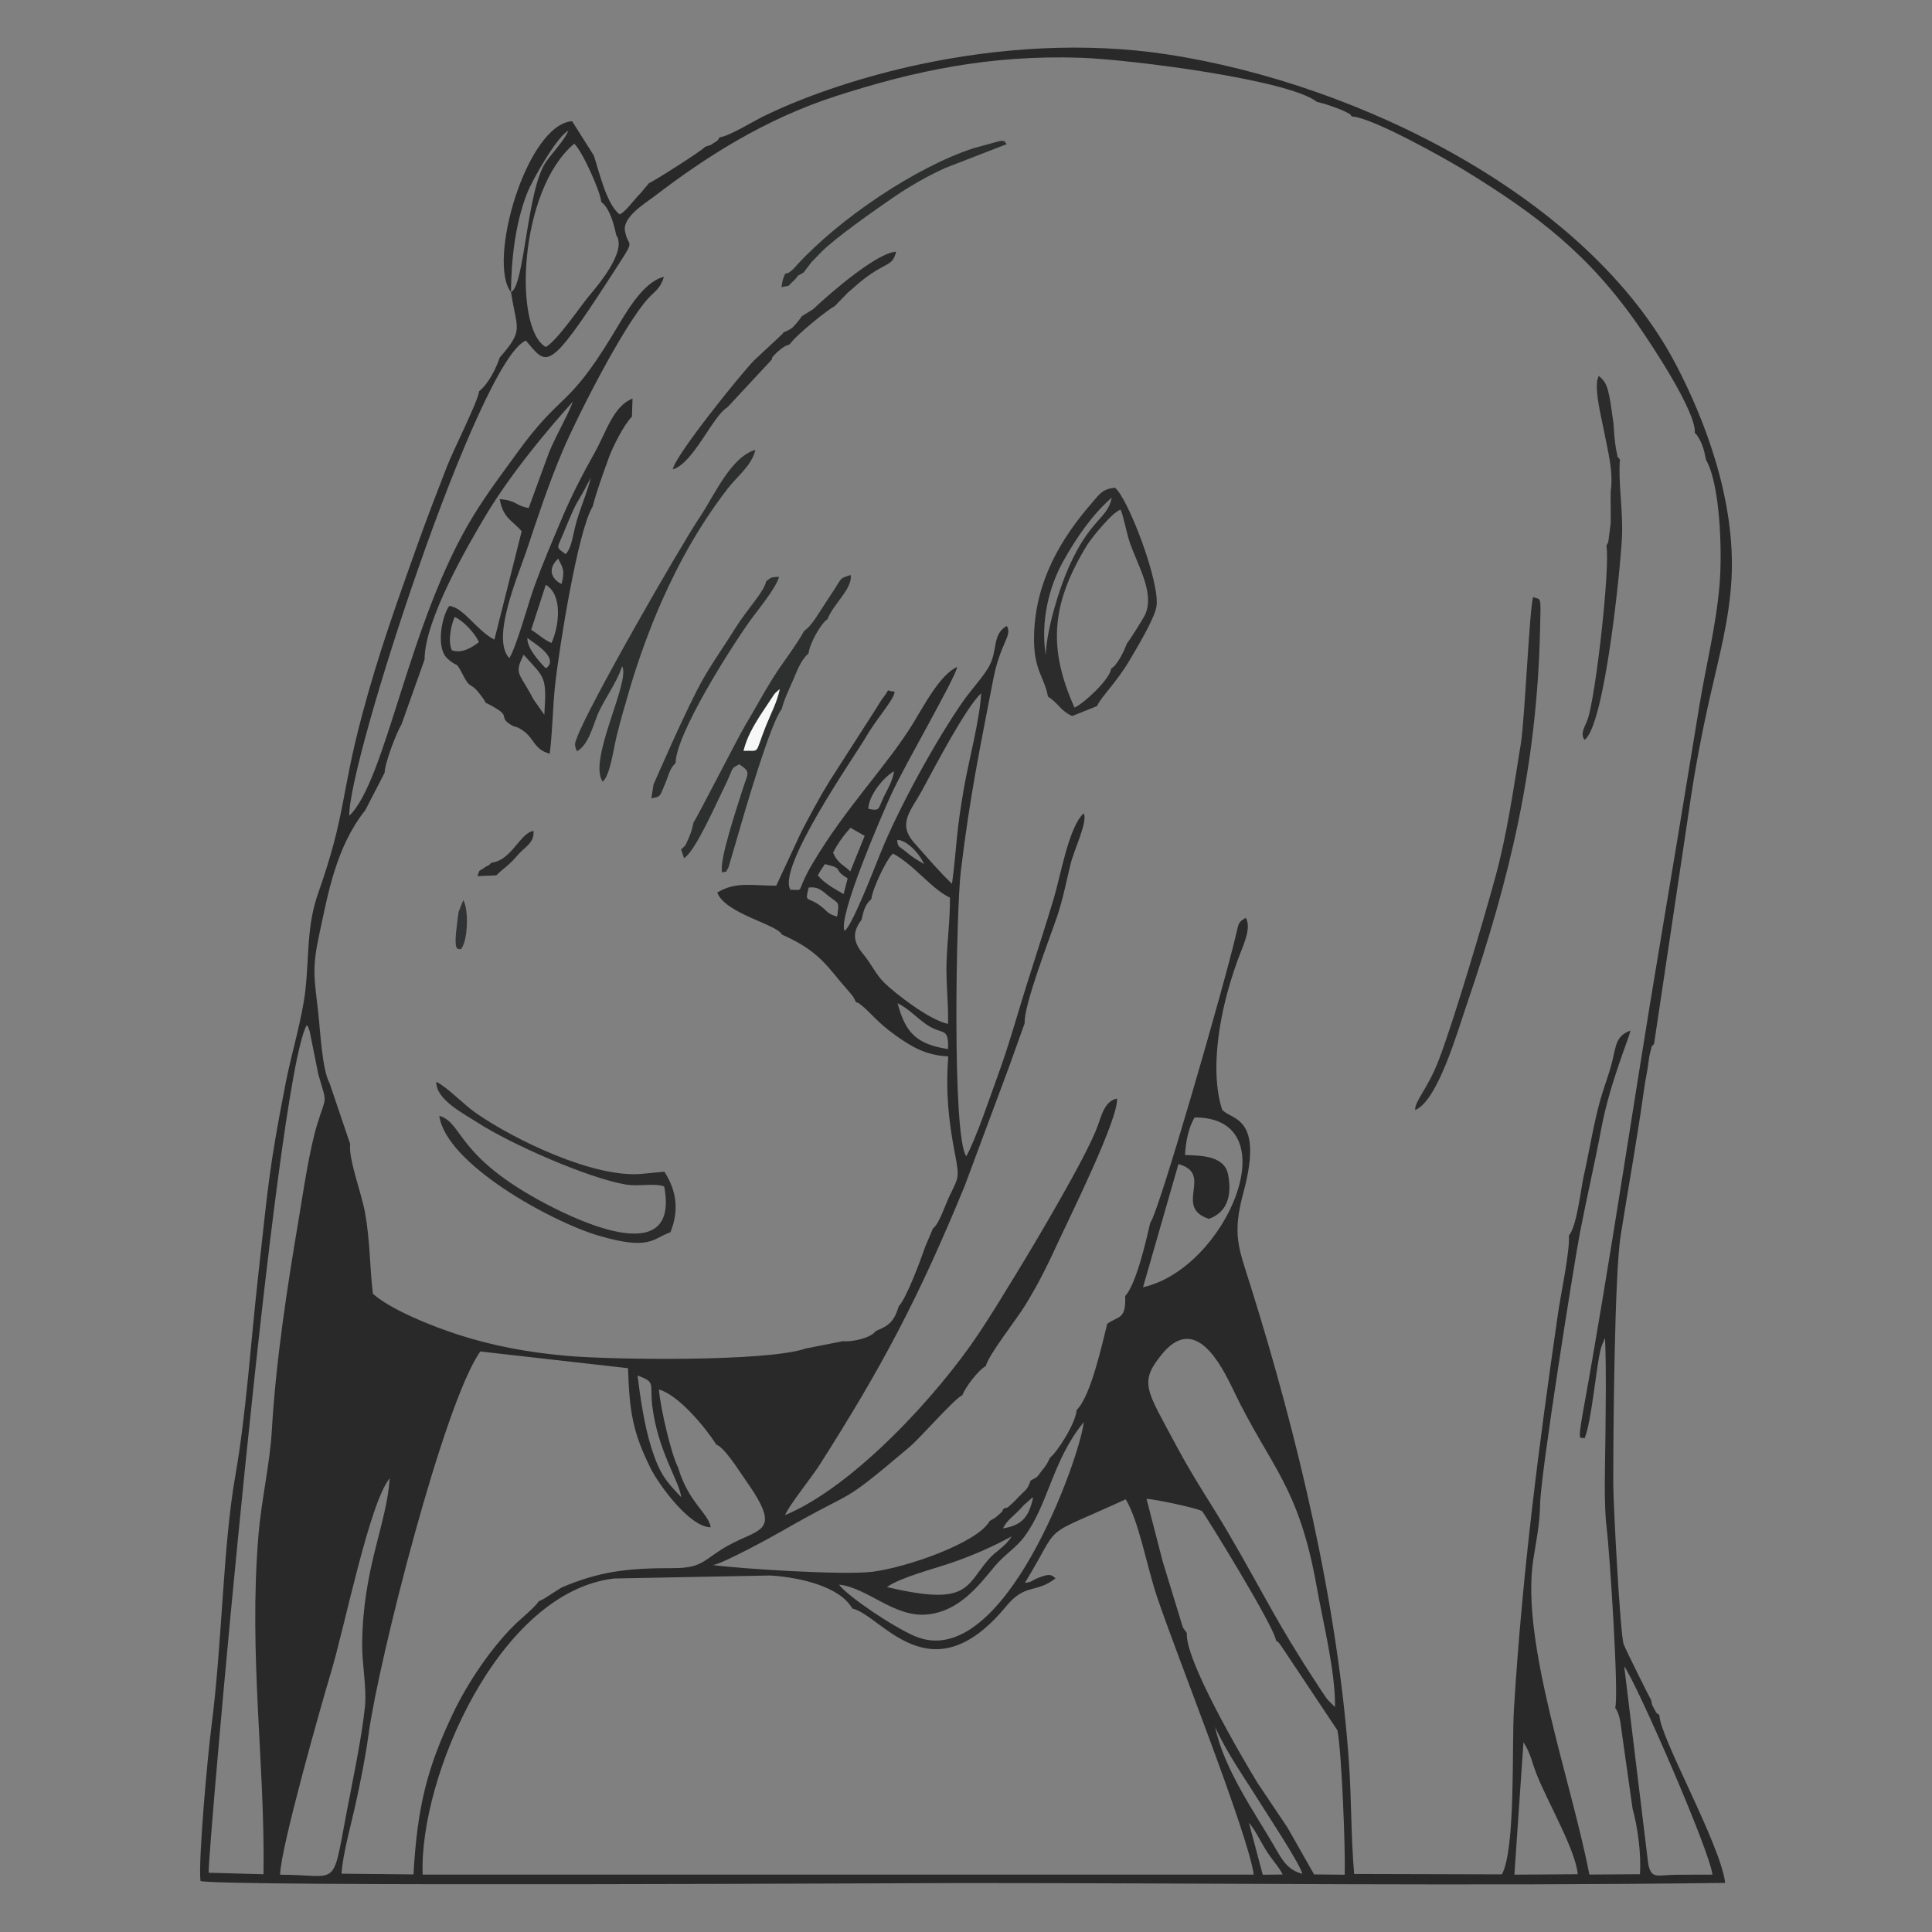 <?xml version="1.0" encoding="UTF-8"?>
<!DOCTYPE svg PUBLIC "-//W3C//DTD SVG 1.1//EN" "http://www.w3.org/Graphics/SVG/1.1/DTD/svg11.dtd">
<!-- Creator: CorelDRAW (OEM Version) -->
<svg xmlns="http://www.w3.org/2000/svg" xml:space="preserve" width="3.333in" height="3.333in" version="1.1" style="shape-rendering:geometricPrecision; text-rendering:geometricPrecision; image-rendering:optimizeQuality; fill-rule:evenodd; clip-rule:evenodd"
viewBox="0 0 3333.33 3333.33"
 xmlns:xlink="http://www.w3.org/1999/xlink"
 xmlns:xodm="http://www.corel.com/coreldraw/odm/2003">
 <rect x="0" y="0" width="3333.33" height="3333.33" fill="#808080" stroke="none"/>
 <defs>
  <style type="text/css">
   <![CDATA[
    .fil0 {fill:#292929}
    .fil1 {fill:#2C2C2D}
    .fil2 {fill:#2E3030}
    .fil4 {fill:#323334}
    .fil3 {fill:#F7F7F8}
   ]]>
  </style>
 </defs>
 <g id="Layer_x0020_1">
  <path class="fil0" d="M2628.48 3005.72c13.06,21.3 13.37,31.35 22.65,55.29 17.69,45.59 67.75,131.52 70.93,172.63l-109.26 0.78 15.68 -228.7zm-415.42 228.41l-34.42 0.41 -23.88 -89.88c10.27,12.12 16.92,26.44 28.18,45.35 10.33,17.35 23.41,30.35 30.12,44.13l0 -0.01zm-40.73 -126.45c14.18,22.81 70.46,107.7 74.65,125.28 -27.76,-7.17 -36.47,-27.16 -50.69,-51.52 -31.01,-53.1 -84.87,-130.12 -99.83,-201.83 20.06,44.65 50.25,86.86 75.86,128.08l0.01 -0.01zm718.34 126.93c-31.54,0.55 -41.32,7.87 -46.85,-18.02l-41.54 -341.73c21.54,29.62 147.51,317.72 152.25,359.49 -21.28,0.17 -42.58,-0.1 -63.86,0.26zm-1561.15 -516.37c54.65,3.67 120.07,20.06 141.03,56.97 50.46,11.17 134.78,154.58 265.5,-3.96 33.34,-40.43 50.85,-21.36 85.13,-48.17 -6.54,-5.35 -8.79,-9.24 -29.9,-0.74 -13.35,5.38 -8.46,6.67 -23.05,8.63 66.76,-108.99 20.17,-73.76 173.94,-144.15 22.33,36.11 36.62,115.72 53.7,167.03 32.61,97.96 156.7,407.19 167.27,480.42l-1433.93 0.02c-6.34,-166.39 130.98,-487.72 330.47,-510.89l269.83 -5.17 0.01 0.01zm200.66 20c22.13,-16.37 82.72,-31.94 111.87,-42.05 38.44,-13.32 71.26,-27.95 103.51,-45.5 -12.68,19.74 -26.83,24.39 -40.52,40.38 -39.96,46.69 -33.91,80.17 -174.85,47.17l-0.01 0zm671.26 91.98c7.38,6.36 1.96,-0.13 10.47,11.69l95.63 143.5c7.45,38.78 13.93,206.74 12.54,249.12l-52.84 -0.54 -45.87 -80.78 -51.71 -77.01c-30.43,-50.03 -125.6,-213.45 -121.96,-258.79 -0.93,-1.03 -1.99,-2.49 -2.52,-3.31 -0.53,-0.82 -1.77,-2.32 -2.39,-3.35 -0.61,-1.01 -1.52,-2.3 -2.13,-3.44l-34.73 -113.63 -27.82 -107.7c13.33,0.31 87.21,15.87 95.67,21.17 3.19,2 125.66,200.52 127.65,223.1l0.01 -0.02zm-471.09 -193.26c8.97,-16.89 15.01,-16.84 36.6,-40.66l11.72 -10.22c0.59,-1.95 2.52,-1.56 3.78,-2.35 -6.89,31.98 -18.22,48.11 -52.1,53.24l0 -0.01zm-1247.06 597.52c0.19,-43.65 71.27,-294.45 88.19,-350.56 22.55,-74.74 66,-291.54 100.95,-333.47 -5.51,81 -46.22,154.41 -47.59,285.56 -0.37,34.9 8.13,76.22 4.87,108.22 -5.59,54.63 -21.65,129.72 -32.39,186.47 -24.73,130.7 -12.61,103.65 -114.02,103.78l-0.01 0zm964.18 -500.49c49.58,5.22 94.49,56.52 151.39,51.56 56.93,-4.97 91.33,-52.19 117.35,-83.19 17.11,-20.38 36.56,-31.39 51.48,-51.57 41.14,-55.58 48.31,-131.78 102.14,-197.07 -5.93,59.09 -138.31,434.21 -291.24,369.26 -36.7,-15.59 -114.43,-67.39 -131.12,-88.98l-0 -0.01zm-211.64 -241.68c14.96,5.83 37.65,43.16 49.06,59.21 70.35,99.04 22.78,82.3 -39.51,121.44 -31.43,19.76 -36.72,32.58 -82.75,32.54 -79.64,-0.06 -128.27,5.41 -194.1,33.67 -5.72,3.61 -12.1,7.77 -18.38,11.73 -10.7,6.76 -8.87,6.37 -20.75,11.96 -6.28,10.24 -32.09,31.02 -43.22,42.15 -39.85,39.81 -79.65,98.76 -104.55,151.09 -43.43,91.26 -61.69,158.56 -68.22,277.85l-124.14 -1.23c1.91,-33.28 16.98,-86.76 24.44,-121.07 8.84,-40.67 16.56,-78.49 22.26,-120.05 17.46,-127.48 130.32,-572.93 192.74,-659.88l254.79 28.86c2.58,76.94 8.66,111.06 38.54,171.79 14.47,29.4 68.59,103.2 104.22,102.62 -4.28,-24.76 -38.78,-42.98 -56.41,-103.36 -10.91,-20.17 -30.14,-99.67 -33,-134.29 34.74,9.65 81.71,67.64 98.99,94.97l-0.01 0.01zm-135.88 -119.07c32.66,11.91 20.55,13.86 25.49,52.98 9.89,78.28 46,127.56 49.91,156.92 -26.54,-27.93 -37.21,-39.77 -51.84,-86.21 -11.46,-36.37 -18.67,-83.67 -23.56,-123.69l0 -0zm1203.39 571.78c-1.02,-0.88 -2.35,-2.07 -3.01,-2.72l-8.25 -8.28c-5.29,-6.04 -2.73,-3.24 -6.56,-8.56 -5.35,-7.44 -7.5,-11.29 -11.57,-17.47 -72.06,-109.4 -91.15,-154.33 -154.56,-262.91 -29.7,-50.87 -59.09,-93.07 -89.68,-150.46 -51.48,-96.57 -65.19,-108.44 -25.56,-157.52 57.46,-71.18 101.62,14.92 124.52,62.7 62.96,131.41 112.04,162.19 143.22,338.57 10.44,59.08 32.27,145.46 31.46,206.65l-0.01 -0zm-242.3 -1017.09c165.19,-0.45 55.19,260.83 -88.93,292.93l61.09 -212.45c61.67,16.93 -9.44,73.91 52.39,94.5 28.04,-9.85 40.94,-34.65 33.46,-75.72 -5.91,-32.54 -43.88,-33.54 -74.52,-34.37 1.2,-22.44 5.71,-46.57 16.51,-64.89l-0 0zm-1701.01 1303.13c-3.3,-14.59 114.6,-1365.21 169.19,-1462.55 3.45,5.48 0.86,-1.51 5.18,11.24l14.75 73.58c15.24,53.39 14.31,34.67 -1.07,83.82 -14.38,45.97 -24.35,116.67 -33.01,167.92 -19.59,116 -39.1,242.67 -46.09,362.94 -3.4,58.57 -17.98,119.12 -23.13,181.42 -17.09,206.45 11.7,395.77 8.78,584.23l-94.6 -2.6 0 0zm1237.89 -1463.89c28.24,19.91 39.08,2.94 37.78,42.8 -54.12,-8.3 -73.54,-27.89 -87.11,-79.2 20.72,10.81 30.27,22.96 49.33,36.4zm-111.48 -180.24c3.77,-16.68 5.97,-26.06 17.03,-35.86 1.15,-15.92 25.42,-68.17 37.15,-78.37 37.22,19.9 65.04,59.84 98.37,76.08 0.19,36.91 -4.34,71.76 -5.83,108.89 -1.5,37.54 3.59,73.88 2.47,108.89 -32.94,-7.02 -90.67,-52.41 -109.16,-70.26 -16.06,-15.51 -22.11,-32.19 -37.56,-50.72 -17.03,-20.43 -18.78,-37.39 -2.46,-58.65l-0.01 0zm-55.74 -40.13c17.16,12.9 17.38,8.72 13.64,34.74 -19.98,-6.07 -15.66,-9.87 -32.32,-21.14 -20.1,-13.6 -23.29,-2.73 -16.8,-29.05 18.24,-2.36 24.79,7.41 35.48,15.45l-0 0zm-7.49 -55.92c35.1,8.14 11.96,8.51 39.28,24.51l-6.98 27.13c-15.95,-8.95 -33.57,-19.02 -44.49,-32.13 5.01,-9.78 6.59,-10.71 12.19,-19.51zm171.14 -0.06c-12.49,-7.65 -18.81,-10.8 -29.29,-19.69 -13.85,-11.76 -16.33,-8.35 -17.06,-22.09 16,0.27 37.48,22.01 46.35,41.78zm-157 -19.71c7.2,-14.5 18.32,-30.31 30.12,-42.89l24.37 13.92 -24.86 61.39c-10.73,-11.33 -20.84,-12.36 -29.63,-32.41l0 -0.01zm60.81 -75.74c0.57,-22.66 25.46,-54.03 44.48,-64.77 -3.84,19.01 -9.06,26.63 -17.04,42.67 -11.09,22.28 -6.22,26.78 -27.44,22.1l0 0zm144.36 129.43c-22.37,-21.15 -42.98,-45.75 -65.3,-70.83 -29.68,-33.33 -5.06,-55.77 13.57,-90.2 25.83,-47.77 76.5,-144.28 102.04,-167.6 -2.69,47.22 -20.76,112.76 -29.5,162.3 -14.31,81.2 -11.98,98.92 -20.8,166.33l-0.01 0.01zm-721.98 -318.04c-4.84,-9.35 -8.85,-16.13 -13.87,-24.57 -13.19,-22.12 -16.87,-25.1 -3.25,-52.58 36.53,40.59 40.2,36.46 35.68,103.6l-18.56 -26.45 -0 0zm14.28 -87.37c27.05,23.65 6.89,33.46 6.83,33.56 -10.17,-10.17 -33.26,-35.26 -31.61,-52.21 9.29,7.2 16.29,11.22 24.79,18.66l-0.01 -0.01zm-155.19 2.44c-7.02,-13.87 -2.03,-42.52 4.91,-57.38 15.18,6.7 34.96,28.29 41.84,43.35 -13.68,10.78 -30.94,19.98 -46.75,14.04l0 -0.01zm162.02 -112.81c29.51,17.06 23.31,70.83 9.82,100.32 -14.35,-6.25 -22.21,-15.1 -35.02,-22.69l25.2 -77.63zm27.24 -1.46c-6.09,-2.26 -31.44,-18.89 -5.94,-43.91 7.65,15.88 12.34,19.25 5.94,43.91zm7.13 -51.38c-17.69,-13.07 -15.16,-8.77 -4.41,-35.03 29.62,-72.27 19.14,-40.59 47.78,-97.29 -5.54,22.56 -13.4,40.91 -21.34,64.97 -10.8,32.74 -9.72,53.28 -22.03,67.35l0 0zm61.26 -607.85c14.81,11.26 21.67,37.42 25.95,57.36 19.39,27.69 -33.32,88.45 -46.61,104.51 -17.51,21.15 -54.7,76.79 -74.96,88.51 -56.37,-31.75 -46.41,-270.91 49.09,-350.82 13.92,12.64 45.82,83.95 46.52,100.44l0.01 -0zm1234.93 -172.5c13.2,3.11 21.97,6.09 33.45,10.39 4.19,1.57 10.5,3.91 13.48,5.48 18.74,9.84 5.74,2.05 13.5,9.31 33.87,1.14 161.97,73.09 193.99,92.71 126.72,77.65 215.74,146.24 300.57,268.73 19.99,28.85 99.94,148.18 96.87,184.39 4.45,4.83 3.02,2.52 7.52,9.99 2.02,3.35 4.27,8.55 4.91,10.21 3.89,10.18 4.69,16.03 7.04,26.52 24.26,42.23 28.06,157.21 23.34,214.04 -6.05,72.85 -23.38,139.66 -34.71,208.82 -23.5,143.48 -46.29,282.19 -69.96,422.74 -43.54,258.69 -83.95,537.33 -130.22,792.31 -11.8,65.02 -4.36,45.01 1.7,50.44 12.03,-26.67 20.12,-122.83 27.8,-153.28 1.54,-6.08 2.03,-6.63 4,-11.86 0.36,-0.96 1.54,-1.71 1.81,-3.79 0.28,-2.09 1.17,-2.57 1.93,-3.76 2.31,56.79 1.08,111.69 0.63,168.37 -0.35,44.94 -3.17,116.91 2.17,158.9 4.99,39.21 21.33,287.72 14.72,309.88 8.1,11.79 9,25.61 11.23,41.63l18.75 132.73c8.31,29.22 15.32,77.56 12.64,112.89l-87.17 0.63c-31.59,-163.13 -117.94,-399.76 -97.13,-541.06 5.25,-35.61 11.45,-60.8 12.09,-97.86 0.92,-53.2 59.21,-419.06 68.82,-468.82 11.69,-60.57 25.24,-118.03 36.96,-180.38 14.79,-78.64 48.72,-157.18 50.03,-168.03 -25.48,9.35 -24.6,26.25 -31.93,55.39 -5.19,20.67 -13.78,42.1 -19.8,63.53 -12.15,43.36 -19.29,90.29 -29.35,134.62 -5.07,24.93 -11.72,84.29 -25,100.06 1.77,27.5 -14.04,101.35 -18.61,132.95 -33.37,230.8 -61.72,447.38 -76.25,684.31 -3.89,63.41 3.26,240.06 -20.73,284.94l-254.91 -0.71c-5.55,-62.44 -4.63,-129.06 -8.91,-191 -18.89,-273.53 -88.84,-565.27 -169.71,-823.22 -21.16,-67.47 -32.15,-88.47 -12.25,-162.37 36.05,-133.92 -23.72,-123.95 -37.08,-142.34 -17.3,-54.15 -8.97,-125.61 4.13,-181.71 5.7,-24.43 13.82,-51.35 22.47,-75.13 9.24,-25.38 24.91,-55.5 14.38,-73.9 -12.63,7.59 -11.98,7.85 -16.69,28.15 -20.1,86.76 -134.6,483.98 -148.12,497.72 -6.89,30.04 -24.13,106.15 -43.29,126.61 1.43,41.29 -11.08,33.76 -30.98,47.94 -7.96,30.96 -27.94,124.92 -52.71,148.64 -1.84,23.9 -34.28,73.49 -46.01,82.39 -5.39,11.49 -6.18,12.47 -14.49,22.97 -9.19,11.61 -5.02,9.23 -19.02,16.46 -5.22,15.67 -7.46,14.87 -20.06,27.67 -4.55,4.62 -7.83,8.64 -12.31,12.38 -10.98,9.19 -2.59,4.69 -13.94,8.23 -5.86,8.95 1.91,1.19 -10.04,11.91 -6.85,6.15 -6.45,4.85 -14.19,9.53 -20.51,37.74 -143.72,80.42 -202.59,87.72 -49.75,6.16 -228.96,-5.28 -275.32,-11.66 14.97,-0.92 100.37,-47.63 120.89,-59.43 133.65,-76.9 92.98,-37.91 218.75,-144.3 18.84,-15.94 78.26,-84.37 90.9,-89.13 5.53,-13.93 27.05,-42.83 40.7,-50.57 5.17,-20.28 52.64,-79.46 68.98,-106.43 24.78,-40.89 37.36,-67.45 58.61,-113.29 18.46,-39.85 101.36,-207.11 98.78,-241.66 -20.24,4.34 -25.61,25.04 -33.35,46.95 -18.29,51.82 -111.67,208.2 -143.14,259.47 -22.73,37.04 -39.44,64.98 -62.58,99.65 -70.69,105.93 -215.28,263.26 -333.56,312.62 3.81,-12.88 45.85,-65.34 59.26,-86.39 109.72,-172.21 171.3,-289.23 250.35,-481.16l77.19 -207.19 26.5 -74.16c-2.18,-29.59 43.61,-147.67 55.52,-182.72 10.81,-31.8 16.5,-63.07 23.94,-92.93 5.91,-23.68 30.19,-73.84 22.17,-86.16 -25.86,24.21 -39.16,105.94 -51.97,148.52 -15,49.83 -31.65,100.69 -47.12,150.04 -15.53,49.53 -30.32,103.06 -48.35,152.15 -13.24,36.04 -38.2,111.04 -55.03,140.95 -24.98,-35.25 -17.22,-427.32 -9.41,-491.71 15.8,-130.28 32.19,-208.16 56,-331.4 12.19,-63.14 33.6,-75.14 23.32,-92 -25.76,14.46 -15.07,42.44 -30.77,70.22 -10.73,19 -30.43,39.56 -44.41,59.57 -47.26,67.64 -110.89,183.68 -142.12,260.74 -11.48,28.34 -49.66,127.46 -62.55,135.67 -12.26,-23.64 65.81,-203.54 80.87,-236.22 23.67,-51.4 110.57,-200.52 113.41,-219.18 -29.26,13.13 -56.48,65.18 -75.18,95.89 -44.72,73.5 -116.8,145.92 -174.13,242.94 -31.83,53.87 -11.69,45.41 -38.25,45.65 -24.44,-37.52 111.36,-231.24 129.88,-263.14 20.11,-34.63 49.35,-65.33 49.7,-78.75 -18.02,-1.46 -5.64,-7.19 -19.78,10.39 -3.57,4.45 -9.78,15.31 -13.47,20.98l-78.6 122.39c-18.8,30.74 -32.98,57.33 -49.31,88.7l-42.98 92.28c-41.83,0.27 -69.48,-7.59 -101.85,11.89 14.09,36.8 103.35,54.78 111.69,72.6 55.9,24.74 72.87,47.02 101.07,81.48 4.65,5.69 8.59,9.52 13.57,15.69 9.8,12.14 6.16,5.76 13.13,19.41 7.05,2.73 1.65,-0.63 10.61,6.42 14.57,11.46 26.26,28.6 57.31,50.65 27.55,19.56 52.13,34.64 91.2,36.44 -4.7,62.49 0.61,111.4 11.84,169.57 7.91,41.02 5.76,39.12 -10.17,72.4 -7.2,15.06 -17.61,47.7 -27.95,54.65l-13.15 31c-8.88,25.54 -32.64,89.48 -45.94,103.52 -7.86,25.3 -16.04,33.22 -39.5,42.63 -8.78,12.2 -39.92,19.09 -57.47,17.74l-63.6 12.51c-66.71,23.32 -337.42,19.44 -412.46,12.65 -67.35,-6.09 -126.18,-17 -185.41,-36 -47.69,-15.3 -117.94,-43.62 -148.89,-71.14 -5.8,-49.72 -4.64,-90.17 -13.55,-139.93 -5.96,-33.37 -28.74,-92.15 -25.69,-118.59l-35.51 -104.76c-12.9,-23.42 -15.96,-90.2 -19.64,-122.65 -6.76,-59.61 -11,-74.87 2.11,-135.25 14.69,-67.66 28.23,-149.09 79.25,-213.2l33.32 -64.62c-0.04,-15.34 20.33,-69.52 28.96,-82.94l39.93 -112.33c-0.05,-68.23 74.41,-196.33 104.86,-247.45 57.41,-96.35 150.68,-196.72 151.22,-197.65 -11.12,28.43 -27.87,55.57 -41.12,87.18l-35.31 96.5c-23.66,-3.99 -19.61,-12.85 -50.05,-15.3 6.35,33.77 21.24,35.94 37.93,55.45l-47.07 187.03c-30.74,-15.84 -53.54,-56.2 -77.99,-58.12 -14.1,20.8 -22.28,72.51 -3.6,90.12 20.26,19.1 12.65,0.44 28.2,30.49 11.81,22.82 11.99,11.19 25.91,28.35 24.17,29.81 -1.52,8.58 30.37,27.7 24.15,14.47 4.36,15.19 25.76,28.42 8.59,5.31 7.59,0.97 20.28,9.67 20.75,14.22 18.67,32.29 46.46,40.22 5.03,-37.57 5.06,-78.63 9.32,-118.02 7.07,-65.28 39.43,-267.69 64.89,-308.54 6.74,-26.43 18.22,-57.41 27.81,-84.27 6.36,-17.8 26.36,-57.59 39.87,-70.7l1.06 -31.36c-33.86,14 -43.85,55.26 -66.52,95.55 -19.15,34.04 -39.74,74.06 -55.48,111.53 -17.39,41.4 -32.96,77.22 -48,118.92 -10.2,28.26 -29.87,101.19 -42.55,121.91 -32.37,-33.44 15.78,-143.88 29.37,-184.61 19.75,-59.2 38.3,-115.72 62.51,-172.8 24.3,-57.28 105.09,-216.93 148.17,-263.81 10.43,-11.35 20.67,-16.23 26.58,-36.73 -37.95,9.52 -67.84,66.41 -89.22,101.48 -79.05,129.69 -86.1,94.46 -164.93,203.53 -26.24,36.3 -50,67.33 -74.57,107.34 -112.05,182.49 -149.89,455.91 -214.12,517.66 -1.65,-95.38 223.76,-786.98 304.69,-819.94 36.5,42.36 37,58.73 144.07,-106.87 50.05,-77.41 33.09,-47.82 26.94,-82.37 -4.32,-24.24 35.48,-47.95 51.11,-59.93 86.81,-66.52 189.16,-132.78 313.89,-172.97 132.78,-42.79 264.72,-71.19 421.39,-65.81 85.06,2.92 359.62,37.81 407.53,76.18l0.01 -0.02zm-1030.43 61.04c-5.49,6.73 1.63,2.22 -11.82,10.79 -9,5.74 2.13,-0.12 -13.33,5.59 -3.64,5.56 -90.99,61.08 -96.82,62.62l-14.76 17.61c-16.01,16.3 -22.74,28.87 -35.74,36.52 -22.68,-16.49 -35.53,-73.94 -44.82,-101.72l-37.44 -59.18c-78.59,5.86 -146.86,242.57 -105.45,294.82 0.48,-58.49 7.85,-119.52 27.68,-170.22 9.37,-23.98 53.02,-100.23 71.45,-108.16 -8.02,17.72 -27.33,37.63 -38.45,53.35 -33.55,47.4 -37.02,215.43 -60.68,225.04 10.21,66.15 22.74,64.32 -19.39,112.94 -5.95,17.67 -18.92,44.83 -35.62,58.19 -1.79,17.32 -44.1,100.53 -55.45,129.79 -17.24,44.47 -34.62,89.18 -52.41,139.19 -33.82,95.07 -65.83,183.71 -93.89,289.02 -37.47,140.59 -27.85,171.52 -75.79,307.57 -20.14,57.17 -15.48,107.57 -22.23,168.07 -5.42,48.61 -23.98,108.97 -33.87,159.46 -29.51,150.52 -30.66,181.94 -47.67,334.21 -12.26,109.72 -20.7,238.18 -39.23,343.42 -21.71,123.33 -22.34,286.92 -41.52,434.91 -6.15,47.44 -22.72,228.81 -18.66,264.65 32.89,10.07 1244.68,3.49 1312.61,3.49 438.39,0 880.04,5.49 1318,-0.22 -7.73,-66.02 -113.44,-252.94 -113.48,-289.34 -7.15,-6.59 -2.72,0.78 -10.02,-12.88 -5.2,-9.74 -1.7,-3.55 -4.21,-13.11 -1.78,-2.37 -43.23,-85.53 -47.4,-96.41 -5.93,-15.46 -17.94,-241.72 -17.97,-275.78 -0.07,-94.04 2.23,-363.31 12.74,-429.3 13.88,-87.09 28.52,-167 40.4,-252.44 2.05,-15.09 4.81,-26.85 7.09,-42.71 0.97,-6.73 1.82,-15.03 3.66,-21.39 5.07,-17.52 -1.24,-4.33 6.52,-14.3l60.38 -404.01c9.61,-67.6 22.05,-132.76 37.13,-199.22 14.72,-64.83 32.2,-128.83 36.04,-198.22 7.46,-134.54 -44.91,-273.89 -96.87,-372.48 -149.4,-283.4 -540.52,-481.83 -876.42,-533.15 -141.33,-21.59 -290.45,-12.14 -429.04,17.57 -88.2,18.91 -185.85,49.57 -265.2,87.95 -20.93,10.13 -60.83,35.17 -78.02,37.49l-0.04 -0.01z"/>
  <path class="fil1" d="M1944.39 1110.06c-4.07,9.89 -5.56,13.75 -10.58,22.84 -0.84,1.53 -4.48,7.55 -5.53,8.94 -8.27,10.95 -2.84,4.89 -11.03,11.72 -3.08,19.55 -46.99,59.76 -63.37,67.39 -44.3,-99.63 -42.46,-175.3 21.03,-279.42 8.16,-13.39 44.57,-58.26 58.48,-62.2 5.57,12.54 10.14,41.09 16.83,59.46 15.16,41.66 41.98,85.74 25.22,122.34 -2.4,5.24 -27.38,45.06 -31.05,48.93l0 0zm-140.26 20.08c-8.74,-58.09 5.36,-116.85 29.92,-161.12 22.91,-41.3 50.98,-81.66 84.09,-110.48 -7.28,37.26 -36.78,35.48 -74.37,120.45 -16.59,37.5 -37.92,106.83 -39.64,151.16l0 -0.01zm3.98 71.72c18.61,11.9 20.74,23.83 41.81,33.54l42.84 -17.21c6.84,-15.89 33.36,-40.2 56.7,-79.94 12.5,-21.29 41.24,-68.91 45.58,-90.5 8.01,-39.8 -49.21,-189.73 -71.48,-206.24 -21.8,1.82 -27.83,12.57 -39.28,25.72 -54.72,62.86 -97.01,135.48 -100.1,225.75 -2.17,63.31 17.41,73.09 23.92,108.9l0.01 -0.02z"/>
  <path class="fil2" d="M1282.89 1295.33c5.96,-23.84 16.7,-41.41 27.56,-59.15l25.58 -38.61c0.72,-0.82 2.15,-2.23 2.76,-2.9l6.48 -5.69c-4.99,23.57 -15.24,41.85 -23.74,63.1 -20.76,51.87 -8.56,41.9 -38.65,43.25l0.01 0zm104.74 -207.16c-15.01,27.51 -36.92,54.07 -54.54,82.4 -17.99,28.93 -31.18,54.03 -47.12,80.51 -13.22,21.95 -85.62,164.35 -89.39,167.77 -2.15,10.19 -4.5,18.78 -8.77,28.03 -6.3,13.64 -2.78,9.57 -12.68,18.62l4.97 15.13c19.05,-10.71 55.59,-94.29 69.84,-123.09 17.03,-34.44 9.28,-30.47 25.56,-38.81 20.78,13.63 14.73,14.6 6.3,41.58 -9.65,30.86 -42.21,126.55 -35.76,145.11 11.79,-3.88 3.72,2.36 10.81,-8.79l16.55 -56.29c13.07,-45.61 56.61,-194.55 75.25,-216.7 4.89,-18.96 12.83,-34.26 20.37,-51.88 7.58,-17.74 13.02,-32.79 26.05,-44.57 1.74,-17.19 22.02,-52.76 32.54,-58.72 10.65,-27.41 43.29,-52.4 40.21,-76.47 -18.85,5.83 -15.44,5.09 -26.39,21.87 -5.76,8.81 -11.19,17.68 -17.3,26.57 -9.98,14.55 -23.44,39.7 -36.48,47.72l-0.02 0.02z"/>
  <path class="fil1" d="M2441.59 1915.18c38.98,-15.56 73.43,-136.46 89.81,-184.35 74.77,-218.59 120.13,-410.93 125.68,-642.69 1.52,-63.85 2.07,-52.05 -11.79,-58.11 -6.13,13.11 -14.52,211.2 -21.29,252.67 -13.19,80.85 -23.73,156.17 -44.19,231.15 -19.68,72.15 -71.3,246.85 -97.43,314.94 -19.23,50.11 -41.55,70.53 -40.8,86.38l0.01 0.01z"/>
  <path class="fil1" d="M1156.7 2126.13c15.82,-39.47 9.79,-73.24 -10.47,-104.58l-37.64 3.61c-82.8,8.4 -221.23,-58.7 -287.3,-104.69 -21.41,-14.91 -49.98,-45.15 -68.53,-53.99 -0.76,30.8 46.74,54.57 71.46,70.54 57.67,37.25 192.3,96.41 256.02,106.74 22.81,3.7 46.53,-2.99 65.69,3.18 26.68,140.55 -140.48,63.41 -202.49,30.94 -158.08,-82.74 -143.57,-140.3 -185.52,-152.76 11.47,83.02 193.26,182.72 274.4,206.66 90.23,26.63 94.22,4.46 124.39,-5.66l-0.01 0z"/>
  <path class="fil2" d="M995.64 1296.19c22.35,-13.33 28.3,-49.75 38.86,-70.83 12.96,-25.89 29.62,-48.57 38.97,-75.79 14.57,26.89 -59.65,161.87 -33.64,199.09 12.97,-11.36 18.09,-54.1 24.17,-78.87 6.64,-27.06 14.17,-52.86 22.39,-80.88 14.81,-50.53 35.44,-106.7 54.99,-150.8 32.02,-72.22 68.2,-135.57 114.4,-195.47 15.49,-20.09 42.09,-40.37 47.4,-66.49 -42.47,12.41 -70.56,78.44 -95.89,116.2 -34.16,50.89 -194.12,329.18 -212.41,381.87 -2.38,6.84 -5.04,10.85 0.76,21.97l0 0z"/>
  <path class="fil1" d="M2778.96 847.59c-0.29,18.15 0.3,36.15 0.07,54.22l-4.12 32.57c-0.3,1.01 -1.38,4.5 -1.61,3.82 -0.23,-0.67 -1.04,2.53 -1.73,3.7 6.79,36.63 -18.52,260.15 -32.31,298.94 -5.4,15.19 -13.12,23.4 -5.58,35.75 34.72,-22.86 62.33,-296.39 64.77,-350.46 2.02,-44.84 -6.84,-95.78 -3.54,-133.37 -7.67,-9.89 -1.73,2.43 -6.03,-14.34 -0.49,-1.9 -1.84,-11.15 -2.14,-13.48 -1.65,-12.94 -2.2,-22.5 -2.96,-35.17 -2.42,-14.39 -3.94,-30.13 -6.74,-43.89 -3.44,-16.86 -5.76,-27.48 -18.81,-37.44l-2.44 7.5c-3.5,24.04 6.61,61.4 11.87,88.97 6.31,33.11 16.3,68.72 11.31,102.69l-0.01 -0.01z"/>
  <path class="fil1" d="M1383.55 545.5c-0.83,1.11 -1.87,2.59 -2.44,3.35 -0.57,0.74 -1.71,2.39 -2.41,3.27 -12.84,16.23 -13.94,15.57 -26.95,21.41 -0.4,0.84 -1.26,1.16 -1.48,2.35l-49.7 46.36c-22.82,23.69 -134.85,162.19 -139.84,187.5 35.31,-9.7 69.22,-92.51 94.15,-106.88l76.57 -82.31c2.58,-7.57 -2.41,0.27 4.27,-7.69 2.5,-2.97 4.37,-4.67 7.25,-7.12 7.54,-6.42 11.34,-9.06 19.58,-11.67 10.13,-15.41 66.83,-60.89 77.47,-65.76l22.85 -23.47c9.55,-7.81 16.33,-14.7 26.54,-22.61 40.79,-31.61 50.29,-21.87 56.61,-47.94 -32.93,1.51 -113.69,71.27 -143.04,99.15l-19.44 12.05 0.01 0.01z"/>
  <path class="fil2" d="M1354.72 472.26c-3.98,8.95 -4.64,10.84 -6.4,23.26 17.87,-4.33 7.19,1.57 20.73,-10.91 11.92,-10.99 -0.12,-4.85 17.47,-14.48l13.72 -18.07c6.08,-6.09 9.57,-9.94 17.1,-17.52 24.62,-24.77 91,-71.21 122.59,-92.98 26.78,-18.45 58.28,-36.99 90.67,-51.63l106.56 -41.33c-6.66,-5.69 1.21,-4.43 -10.51,-5.73l-46.62 12.65c-101.93,33.42 -232.79,122.84 -304.54,201.18 -3.21,3.51 -6.5,7.5 -9.64,9.96 -7.05,5.52 -4.7,3.76 -11.13,5.61l0.01 -0.01z"/>
  <path class="fil2" d="M1321.89 1002.94c-3.53,18.24 -32.52,47.28 -54.13,82.31 -17.81,28.85 -34.39,51.2 -53.35,83.86 -28.93,49.87 -85.9,182.74 -86.83,184.19l-3.85 23.94c17,-2.27 14.93,-4.59 23.49,-24.24 6.3,-14.46 8.03,-27.33 18.42,-36.46 0.5,-49.92 93.59,-196.61 127.98,-244.91 13.04,-18.32 45.55,-57.02 50.47,-76.5 -15.07,0.76 -13.41,1.07 -22.19,7.82l-0.01 -0.01z"/>
  <path class="fil3" d="M1282.89 1295.33c30.09,-1.35 17.89,8.62 38.65,-43.25 8.5,-21.25 18.75,-39.53 23.74,-63.1l-6.48 5.69c-0.61,0.67 -2.04,2.08 -2.76,2.9l-25.58 38.61c-10.86,17.74 -21.6,35.31 -27.56,59.15l-0.01 -0z"/>
  <path class="fil1" d="M847.71 1488.47c-9.06,9.48 -1.59,1.12 -12.05,8.63 -10.95,7.86 -7.1,1.28 -11.9,14.59l32.53 -1.43c13.5,-13.31 21.21,-16.34 36.25,-34.19 12.57,-14.92 29.7,-21.31 27.96,-42.44 -23.64,3.52 -37.72,51.1 -72.8,54.82l0.01 0.02z"/>
  <path class="fil4" d="M791.23 1573.2c-0.91,5.14 -1.83,14.66 -2.63,20.73 -7.07,53.35 2.71,40.86 5.75,44.16 12.73,-10.07 15.01,-69.37 4.91,-84.93l-8.02 20.04 -0.01 0z"/>
 </g>
</svg>
